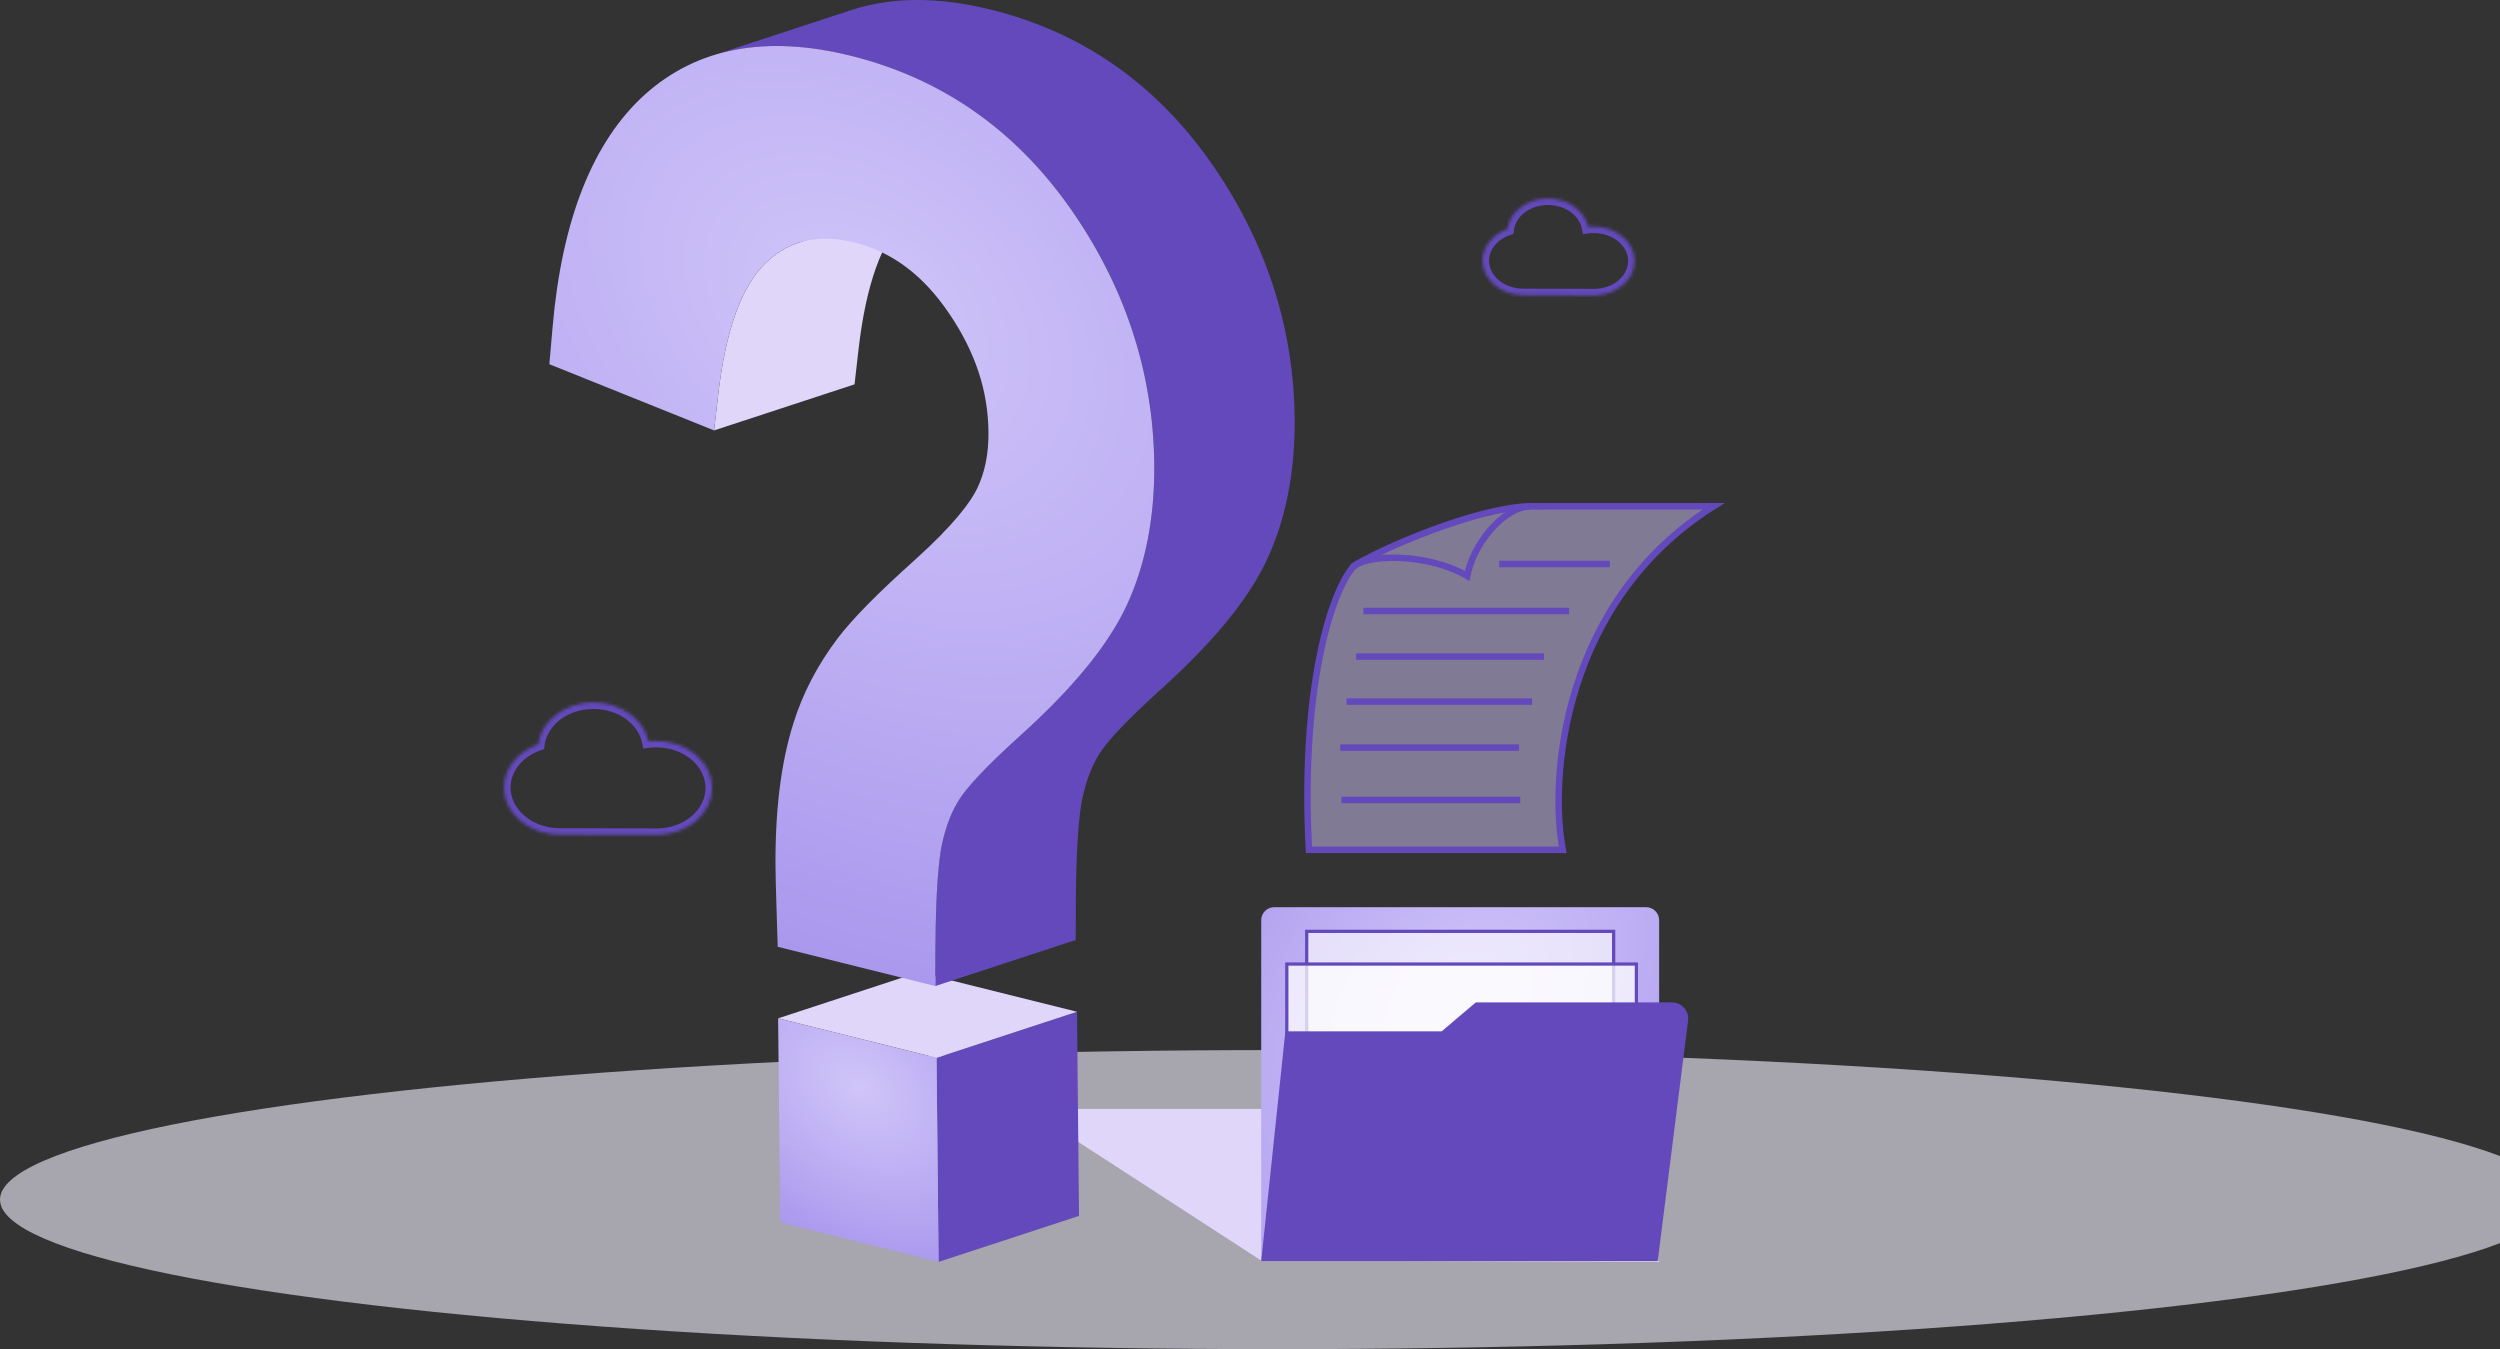 <svg width="769" height="415" viewBox="0 0 769 415" fill="none" xmlns="http://www.w3.org/2000/svg">
<rect x="0" y="0" width="769" height="415" fill="#333333" stroke="none"/>
<ellipse opacity="0.65" cx="393" cy="369" rx="393" ry="46" fill="#E5E2EE"/>
<path d="M316.013 341.108L387.95 387.748L510.48 388.144C485.974 361.266 399.413 341.108 399.413 341.108H316.013Z" fill="#DFD6FA"/>
<path d="M288.085 325.386L331.289 311.218L331.908 374.005L288.705 388.157L288.085 325.386Z" fill="#6449BC"/>
<path d="M239.353 313.24L282.556 299.071L331.289 311.218L288.085 325.386L239.353 313.24Z" fill="#DFD6FA"/>
<path d="M288.085 325.386L239.353 313.24L239.972 376.01L288.705 388.157L288.085 325.386Z" fill="url(#paint0_radial_311_3020)"/>
<path d="M245.55 74.693C241.864 75.9 238.521 77.971 235.471 80.922C228.083 88.063 223.19 101.693 220.906 121.454L219.651 132.394L262.854 118.226L264.11 107.285C266.393 87.525 271.286 73.894 278.674 66.753C281.724 63.819 285.068 61.732 288.754 60.525L245.55 74.693Z" fill="#DFD6FA"/>
<path d="M371.981 49.308C355.052 25.455 332.528 9.868 305.014 3.02C288.77 -1.023 274.369 -1.007 261.958 3.069L218.754 17.238C231.165 13.162 245.567 13.145 261.811 17.189C289.325 24.053 311.848 39.623 328.777 63.476C345.935 87.688 354.758 114.394 355.035 142.877C355.198 159.377 352.279 174.084 346.391 186.572C340.667 198.67 330.033 211.632 313.887 226.208C301.834 237.083 297.055 242.822 295.18 245.724C292.733 249.506 290.89 254.218 289.732 259.729C288.868 263.838 287.808 272.724 287.726 291.702L287.677 303.31L330.881 289.142L330.93 277.533C331.028 258.555 332.072 249.67 332.936 245.561C334.11 240.05 335.937 235.338 338.383 231.556C340.259 228.653 345.021 222.931 357.09 212.04C373.237 197.464 383.87 184.502 389.595 172.404C395.483 159.915 398.402 145.209 398.239 128.709C397.962 100.226 389.122 73.519 371.981 49.308Z" fill="#6449BC"/>
<path d="M328.777 63.46C311.848 39.607 289.324 24.02 261.81 17.172C235.748 10.683 214.432 14.662 198.432 29.026C182.433 43.406 172.859 67.454 169.988 100.519L168.977 112.03L219.651 132.394L220.906 121.454C223.19 101.693 228.083 88.063 235.471 80.922C242.728 73.911 251.699 71.84 262.903 74.628C274.515 77.514 284.056 84.704 292.064 96.59C300.007 108.329 303.938 120.215 304.052 132.883C304.117 139.633 302.959 145.356 300.513 150.377C298.653 154.192 293.793 161.122 281.251 172.372C269.933 182.529 262.251 190.322 257.733 196.257C251.438 204.556 246.822 213.458 244.017 222.605C240.217 234.621 238.374 249.555 238.553 267.001C238.586 269.903 238.684 274.158 238.863 279.637L239.222 291.229L287.693 303.31L287.742 291.702C287.84 272.724 288.884 263.838 289.748 259.729C290.923 254.218 292.749 249.506 295.196 245.724C297.071 242.822 301.834 237.099 313.903 226.208C330.049 211.632 340.683 198.67 346.407 186.572C352.295 174.083 355.198 159.377 355.051 142.877C354.774 114.394 345.934 87.688 328.793 63.476L328.777 63.46Z" fill="url(#paint1_radial_311_3020)"/>
<path d="M510.349 283.053V312.275L387.95 387.901V283.053C387.95 280.844 389.741 279.053 391.95 279.053H506.349C508.558 279.053 510.349 280.844 510.349 283.053Z" fill="url(#paint2_radial_311_3020)"/>
<path d="M496.361 286.484V329.761H401.938V286.484H496.361Z" fill="white" fill-opacity="0.62" stroke="#6449BC"/>
<path d="M503.355 296.538V321.892H395.819V296.538H503.355Z" fill="white" fill-opacity="0.74" stroke="#6449BC"/>
<path d="M387.95 387.901H509.912L519.255 313.968C519.632 310.981 517.305 308.341 514.294 308.341H453.958L443.467 317.23H395.381L387.95 387.901Z" fill="#6449BC"/>
<path d="M527.081 155.732C480.684 184.981 476.488 239.131 480.684 261.395L402.633 261.395C400.076 213.453 408.823 182.967 416.41 174.109C424.273 169.082 453.681 156.23 470.395 155.744L527.081 155.732Z" fill="#D0C5F9" fill-opacity="0.49" stroke="#6449BC" stroke-width="2"/>
<path d="M470.594 155.738C461.844 156.232 453.011 167.903 451.313 177.173C439.325 170.07 419.951 170.288 415.958 174.611" stroke="#6449BC" stroke-width="2"/>
<path d="M467.62 246.063L412.606 246.063" stroke="#6449BC" stroke-width="2"/>
<path d="M471.266 215.811L414.189 215.811" stroke="#6449BC" stroke-width="2"/>
<path d="M474.92 201.966L417.155 201.966" stroke="#6449BC" stroke-width="2"/>
<path d="M482.645 187.948L419.379 187.948" stroke="#6449BC" stroke-width="2"/>
<path d="M495.211 173.488L461.155 173.488" stroke="#6449BC" stroke-width="2"/>
<path d="M467.276 229.962L412.263 229.962" stroke="#6449BC" stroke-width="2"/>
<mask id="path-21-inside-1_311_3020" fill="white">
<path fill-rule="evenodd" clip-rule="evenodd" d="M488.504 69.805C487.474 64.851 482.36 61.077 476.195 61.059C469.733 61.04 464.401 65.154 463.71 70.455C459.209 72.048 456.044 75.797 456.031 80.177C456.014 86.019 461.61 90.771 468.53 90.791L490.712 90.856C490.712 90.854 490.712 90.852 490.712 90.849C497.418 90.663 502.792 86.025 502.809 80.315C502.826 74.473 497.23 69.721 490.31 69.701C489.697 69.699 489.094 69.734 488.504 69.805Z"/>
</mask>
<path d="M488.504 69.805L486.546 70.212L486.92 72.007L488.74 71.791L488.504 69.805ZM463.71 70.455L464.377 72.34L465.534 71.931L465.693 70.714L463.71 70.455ZM490.712 90.856L490.706 92.856L492.706 92.862L492.712 90.862L490.712 90.856ZM490.712 90.849L490.657 88.85L488.718 88.904L488.712 90.843L490.712 90.849ZM490.463 69.397C489.198 63.32 483.093 59.08 476.201 59.059L476.189 63.059C481.627 63.075 485.75 66.382 486.546 70.212L490.463 69.397ZM476.201 59.059C468.992 59.038 462.579 63.659 461.727 70.196L465.693 70.714C466.223 66.648 470.474 63.042 476.189 63.059L476.201 59.059ZM463.042 68.57C457.941 70.375 454.047 74.756 454.031 80.171L458.031 80.183C458.041 76.838 460.478 73.721 464.377 72.34L463.042 68.57ZM454.031 80.171C454.01 87.422 460.83 92.769 468.524 92.791L468.536 88.791C462.389 88.773 458.018 84.616 458.031 80.183L454.031 80.171ZM468.524 92.791L490.706 92.856L490.718 88.856L468.536 88.791L468.524 92.791ZM492.712 90.862C492.712 90.859 492.712 90.856 492.712 90.856C492.712 90.854 492.712 90.854 492.712 90.855L488.712 90.843C488.712 90.846 488.712 90.849 488.712 90.85C488.712 90.852 488.712 90.851 488.712 90.851L492.712 90.862ZM500.809 80.309C500.796 84.645 496.602 88.685 490.657 88.85L490.768 92.848C498.234 92.641 504.788 87.406 504.809 80.321L500.809 80.309ZM490.304 71.701C496.451 71.719 500.822 75.876 500.809 80.309L504.809 80.321C504.831 73.07 498.01 67.724 490.316 67.701L490.304 71.701ZM488.74 71.791C489.25 71.73 489.772 71.699 490.304 71.701L490.316 67.701C489.622 67.699 488.938 67.739 488.268 67.819L488.74 71.791Z" fill="#6449BC" mask="url(#path-21-inside-1_311_3020)"/>
<mask id="path-23-inside-2_311_3020" fill="white">
<path fill-rule="evenodd" clip-rule="evenodd" d="M202 256.832L202.475 256.833C202.475 256.83 202.475 256.827 202.475 256.824C211.646 256.569 218.997 250.227 219.02 242.417C219.043 234.427 211.39 227.928 201.926 227.9C201.087 227.898 200.262 227.946 199.456 228.042C198.046 221.267 191.052 216.106 182.62 216.081C173.782 216.055 166.491 221.681 165.544 228.931C159.389 231.109 155.06 236.237 155.042 242.228C155.019 250.217 162.672 256.716 172.137 256.744L201.68 256.831C201.734 256.832 201.787 256.832 201.84 256.832C201.894 256.832 201.947 256.832 202 256.832Z"/>
</mask>
<path d="M202 256.832L202.006 254.832L201.999 254.832L201.991 254.832L202 256.832ZM202.475 256.833L202.469 258.833L204.469 258.839L204.475 256.839L202.475 256.833ZM202.475 256.824L202.42 254.825L200.476 254.879L200.475 256.823L202.475 256.824ZM199.456 228.042L197.497 228.449L197.871 230.245L199.692 230.028L199.456 228.042ZM165.544 228.931L166.212 230.816L167.369 230.407L167.528 229.19L165.544 228.931ZM201.68 256.831L201.702 254.831L201.694 254.831L201.686 254.831L201.68 256.831ZM201.995 258.832L202.469 258.833L202.481 254.833L202.006 254.832L201.995 258.832ZM204.475 256.839C204.475 256.837 204.475 256.831 204.475 256.825L200.475 256.823C200.475 256.823 200.475 256.823 200.475 256.824C200.475 256.825 200.475 256.826 200.475 256.828L204.475 256.839ZM217.02 242.411C217.001 248.846 210.831 254.591 202.42 254.825L202.531 258.824C212.462 258.547 220.993 251.607 221.02 242.423L217.02 242.411ZM201.92 229.9C210.611 229.926 217.039 235.83 217.02 242.411L221.02 242.423C221.048 233.025 212.169 225.931 201.931 225.9L201.92 229.9ZM199.692 230.028C200.418 229.942 201.162 229.898 201.92 229.9L201.931 225.9C201.012 225.898 200.107 225.951 199.22 226.056L199.692 230.028ZM201.414 227.635C199.771 219.736 191.785 214.108 182.626 214.081L182.614 218.081C190.319 218.104 196.322 222.798 197.497 228.449L201.414 227.635ZM182.626 214.081C173.041 214.053 164.669 220.186 163.561 228.672L167.528 229.19C168.313 223.175 174.524 218.057 182.614 218.081L182.626 214.081ZM164.877 227.045C158.121 229.437 153.063 235.196 153.042 242.222L157.042 242.234C157.057 237.278 160.658 232.782 166.212 230.816L164.877 227.045ZM153.042 242.222C153.015 251.62 161.893 258.714 172.131 258.744L172.143 254.744C163.452 254.718 157.023 248.814 157.042 242.234L153.042 242.222ZM172.131 258.744L201.674 258.831L201.686 254.831L172.143 254.744L172.131 258.744ZM201.846 254.832C201.798 254.832 201.75 254.832 201.702 254.831L201.659 258.831C201.717 258.832 201.776 258.832 201.834 258.832L201.846 254.832ZM201.991 254.832C201.943 254.832 201.895 254.832 201.846 254.832L201.834 258.832C201.893 258.832 201.952 258.832 202.01 258.832L201.991 254.832Z" fill="#6449BC" mask="url(#path-23-inside-2_311_3020)"/>
<defs>
<radialGradient id="paint0_radial_311_3020" cx="0" cy="0" r="1" gradientUnits="userSpaceOnUse" gradientTransform="translate(264.284 334.199) rotate(126.539) scale(70.605 101.687)">
<stop stop-color="#D0C5F9"/>
<stop offset="1" stop-color="#9883E8"/>
</radialGradient>
<radialGradient id="paint1_radial_311_3020" cx="0" cy="0" r="1" gradientUnits="userSpaceOnUse" gradientTransform="translate(262.981 95.048) rotate(125.9) scale(270.295 386.546)">
<stop stop-color="#D0C5F9"/>
<stop offset="1" stop-color="#9883E8"/>
</radialGradient>
<radialGradient id="paint2_radial_311_3020" cx="0" cy="0" r="1" gradientUnits="userSpaceOnUse" gradientTransform="translate(448.515 309.504) rotate(38.328) scale(132.899 194.664)">
<stop stop-color="#D0C5F9"/>
<stop offset="1" stop-color="#9883E8"/>
</radialGradient>
</defs>
</svg>
